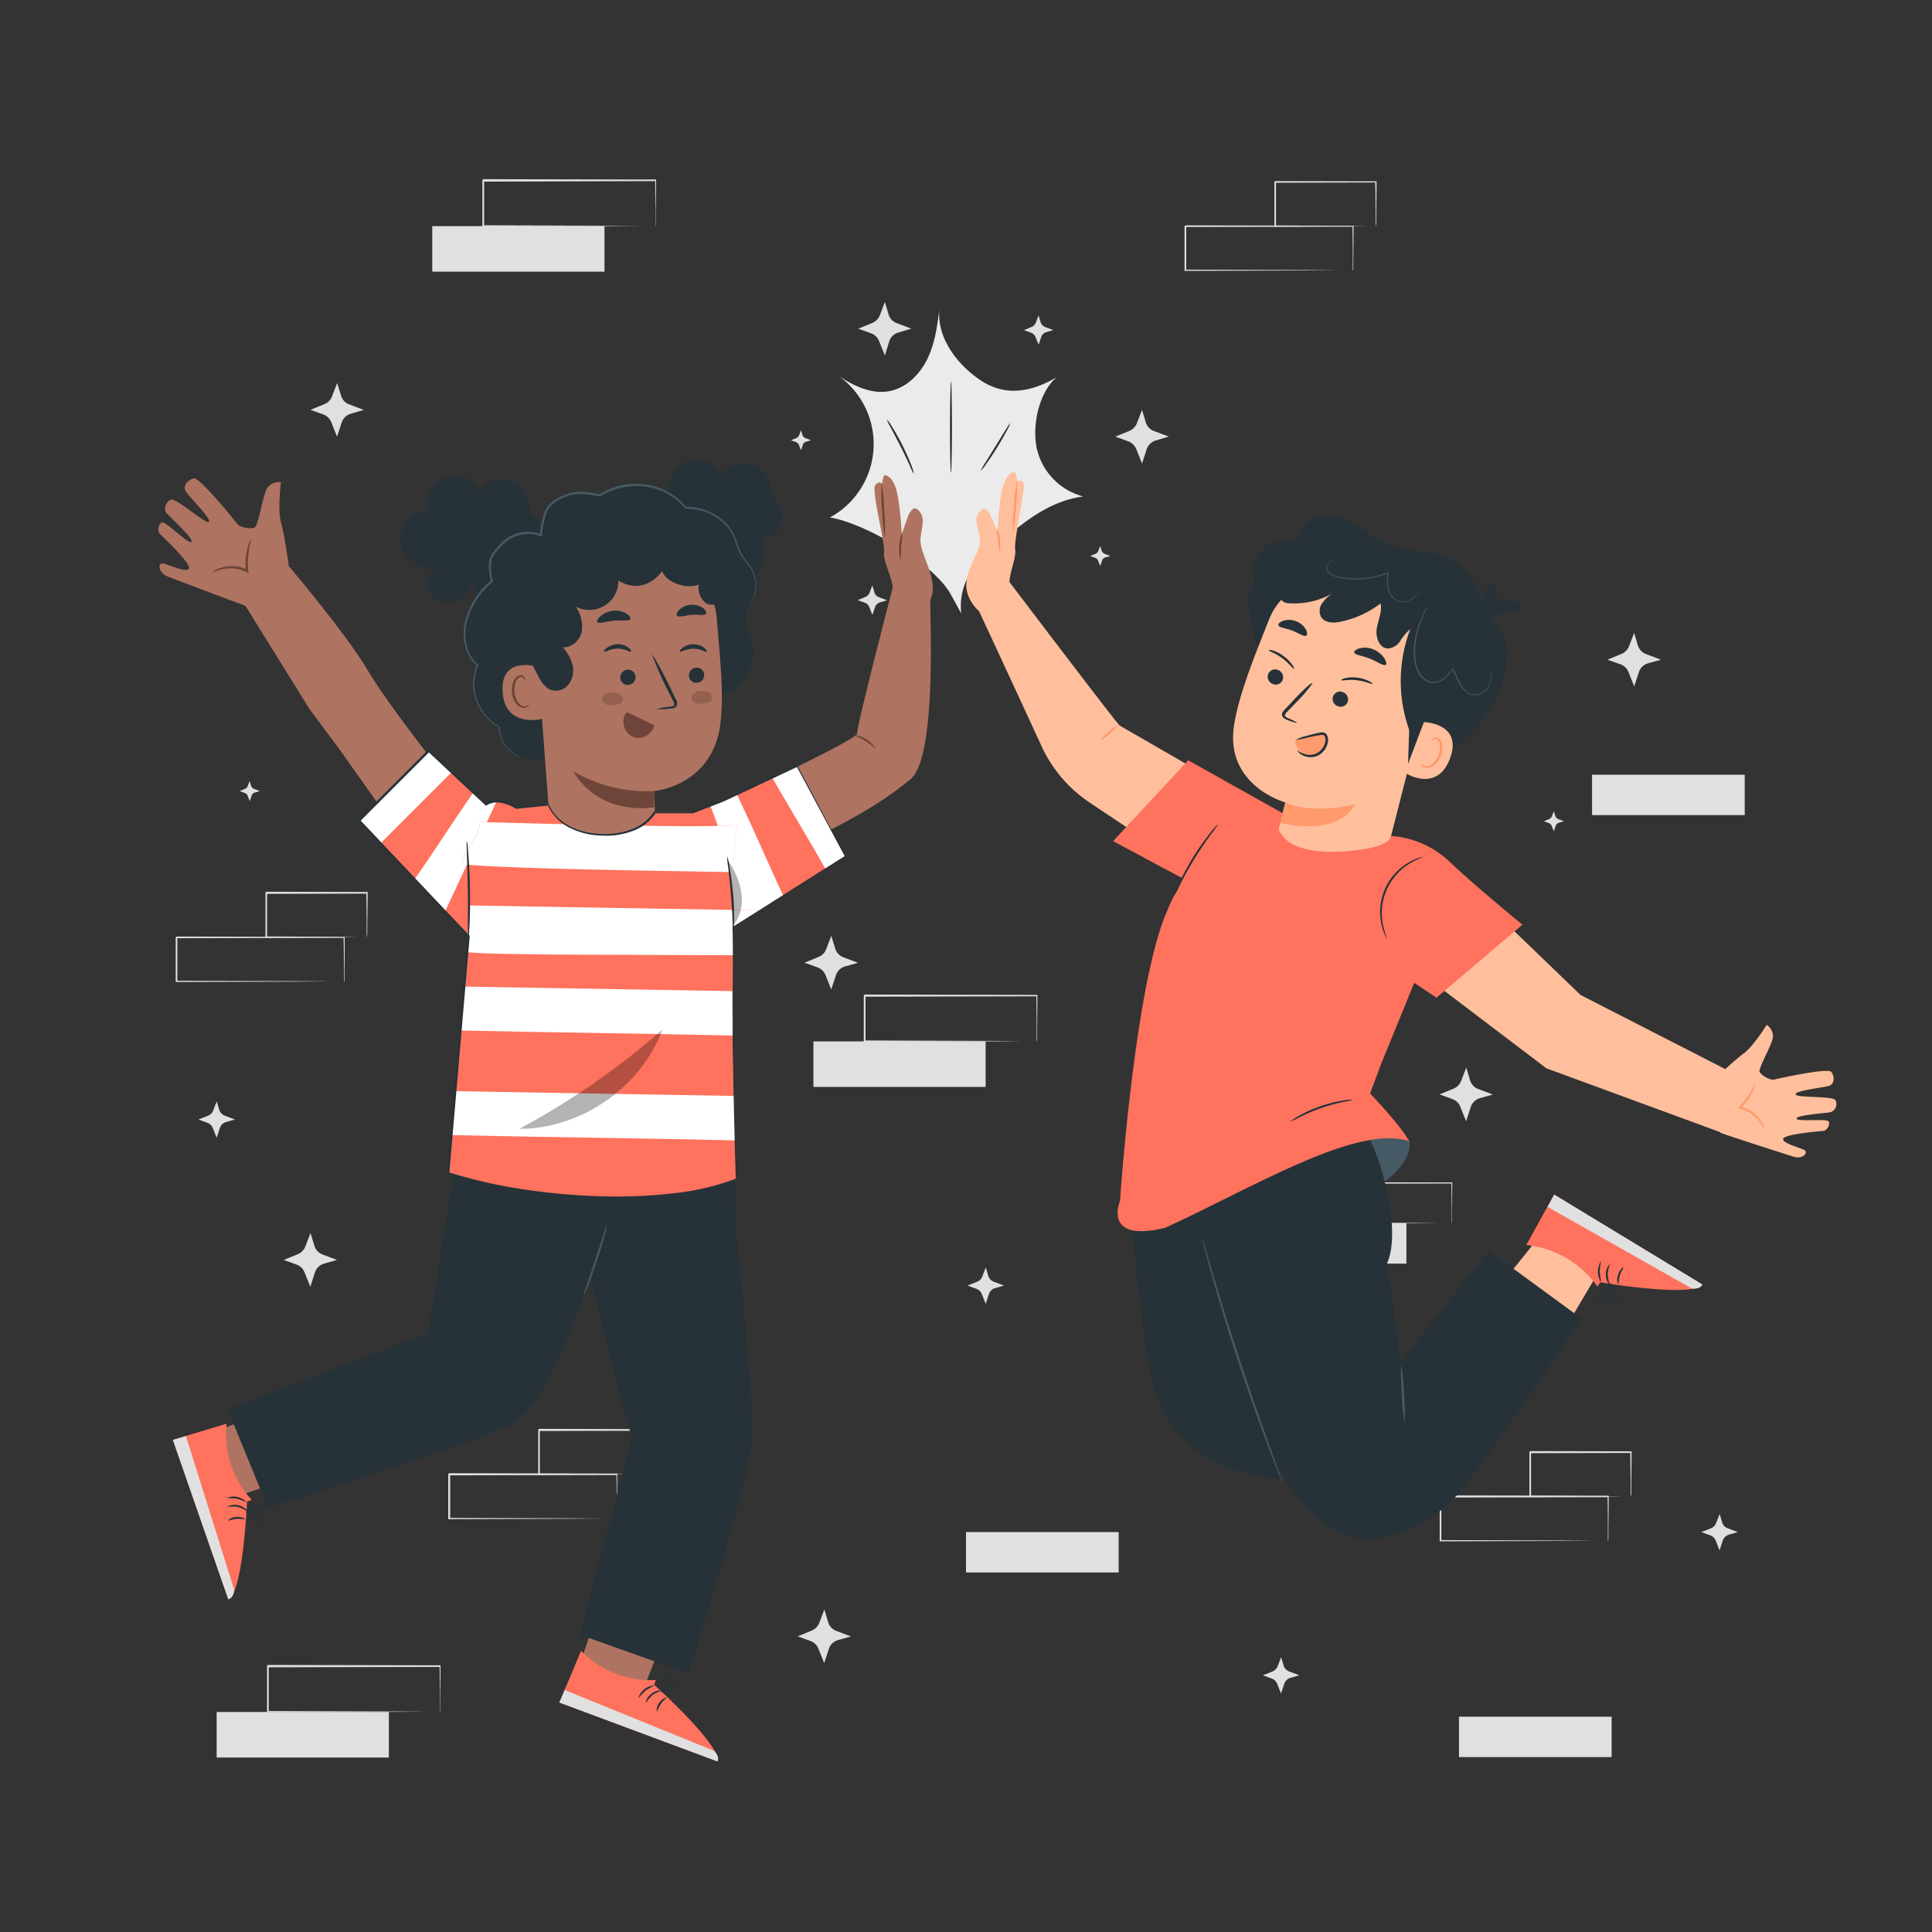<svg xmlns="http://www.w3.org/2000/svg" viewBox="0 0 500 500"><rect x="0" y="0" width="500" height="500" fill="#333333" stroke="none"/><g id="freepik--background-complete--inject-777"><path d="M159.6,393.07a1.66,1.66,0,0,1,0-.21c0-.15,0-.34,0-.58,0-.54,0-1.3,0-2.26,0-2,0-4.83-.07-8.42l.13.13-43.37.09c.09-.1-.23.22.21-.22h0v11.45l-.22-.21,30.92.09,9.12.07,2.47,0h.87s-.06,0-.2,0h-.62l-2.42,0-9.07.06-31.07.1H116v-.22c0-1.84,0-3.73,0-5.64v-5.81h0l.23-.22,43.37.08h.14v.14c0,3.62-.06,6.5-.08,8.5,0,.95,0,1.69,0,2.23,0,.23,0,.41,0,.56S159.61,393.08,159.6,393.07Z" style="fill:#e0e0e0"></path><path d="M165.48,381.6s0-.08,0-.22,0-.37,0-.61c0-.56,0-1.33,0-2.3,0-2,0-4.85-.09-8.35l.16.16-26.06.06.22-.22h0V376c0,1.92,0,3.78,0,5.57l-.21-.21,18.64.1,5.43.06,1.47,0,.52,0a3.81,3.81,0,0,1-.47,0l-1.42,0-5.38.06-18.79.1h-.21v-.21c0-1.79,0-3.65,0-5.57v-5.89h0l.22-.22,26.06.06h.16v.16c0,3.54-.06,6.41-.08,8.45,0,.95,0,1.71,0,2.26S165.49,381.61,165.48,381.6Z" style="fill:#e0e0e0"></path><path d="M350.09,70a1.66,1.66,0,0,1,0-.21c0-.15,0-.34,0-.59q0-.81,0-2.25c0-2,0-4.83-.07-8.42l.13.13-43.38.09.22-.22h0V70l-.22-.22,30.91.1,9.13.06,2.47,0,.64,0h.23s-.06,0-.2,0h-.62l-2.42,0-9.07.06-31.07.1h-.21V70c0-1.84,0-3.73,0-5.64V58.55h0c.44-.45.13-.13.22-.23l43.38.09h.14v.14c0,3.62-.05,6.5-.07,8.5,0,1,0,1.69,0,2.22,0,.24,0,.42,0,.57A1.07,1.07,0,0,1,350.09,70Z" style="fill:#e0e0e0"></path><path d="M356,58.55s0-.08,0-.22,0-.37,0-.61c0-.57,0-1.33,0-2.3,0-2,0-4.86-.09-8.35l.16.16-26.06.06.22-.22h0V53c0,1.92,0,3.78,0,5.57l-.21-.21,18.64.1,5.43.05,1.47,0,.52,0-.47,0-1.42,0-5.39.06-18.78.1h-.21v-.21c0-1.79,0-3.65,0-5.57V47.09h0l.22-.22,26.06.06h.16v.16c0,3.54-.07,6.41-.09,8.45,0,.95,0,1.7,0,2.26A7.28,7.28,0,0,1,356,58.55Z" style="fill:#e0e0e0"></path><path d="M416.11,398.81a1.66,1.66,0,0,1,0-.21c0-.15,0-.34,0-.58,0-.54,0-1.3,0-2.26,0-2,0-4.83-.07-8.42l.13.13-43.37.09.22-.22h0v5.81c0,1.91,0,3.8,0,5.64l-.21-.21,30.91.1,9.12.06,2.47,0h.87s-.06,0-.2,0h-.62l-2.42,0-9.07.06-31.06.1h-.22v-5.86c0-1,0-1.92,0-2.9v-2.91h0l.23-.22,43.37.08h.14v.14c0,3.62-.06,6.5-.08,8.5,0,1,0,1.69,0,2.23,0,.23,0,.41,0,.56S416.12,398.82,416.11,398.81Z" style="fill:#e0e0e0"></path><path d="M422,387.34s0-.08,0-.22,0-.36,0-.61c0-.56,0-1.33,0-2.3,0-2-.05-4.85-.08-8.35l.15.16-26.06.06.22-.22h0v5.89c0,1.92,0,3.78,0,5.57l-.21-.21,18.65.1,5.43.06,1.46,0,.52,0a2.23,2.23,0,0,1-.47,0l-1.42,0-5.38.06-18.79.1h-.21v-.21c0-1.79,0-3.65,0-5.57v-5.89h0l.22-.22,26.06.06h.16v.16c0,3.54-.06,6.41-.08,8.45,0,.95,0,1.71,0,2.26A3.9,3.9,0,0,1,422,387.34Z" style="fill:#e0e0e0"></path><path d="M89,254.06a.77.77,0,0,1,0-.21c0-.15,0-.35,0-.59,0-.54,0-1.29,0-2.26,0-2,0-4.83-.08-8.42l.14.14-43.38.08.22-.22h0v11.46l-.22-.22,30.91.1,9.13.06,2.47,0h.64l.23,0h-.2l-.62,0-2.42,0-9.08.07-31.06.09h-.21v-.22c0-1.85,0-3.73,0-5.65V242.6h0l.22-.22,43.38.09h.13v.13c0,3.63,0,6.5-.07,8.5,0,1,0,1.7,0,2.23,0,.23,0,.42,0,.57A1.23,1.23,0,0,1,89,254.06Z" style="fill:#e0e0e0"></path><path d="M94.89,242.58s0-.08,0-.22,0-.36,0-.6c0-.57,0-1.34,0-2.3,0-2,0-4.86-.09-8.35l.16.16-26.06.06.22-.22h0V237c0,1.92,0,3.78,0,5.56l-.21-.21,18.64.1,5.43.06,1.47,0,.52,0a2.56,2.56,0,0,1-.47,0l-1.42,0-5.39.05-18.78.1h-.21v-.21c0-1.78,0-3.64,0-5.56v-5.89h0l.22-.22,26.06.06h.16v.16c0,3.53-.07,6.41-.09,8.44,0,1,0,1.71,0,2.27A6.94,6.94,0,0,1,94.89,242.58Z" style="fill:#e0e0e0"></path><rect x="324.47" y="316.57" width="39.51" height="10.45" style="fill:#e0e0e0"></rect><path d="M375.68,316.57a1.49,1.49,0,0,1,0-.19c0-.14,0-.32,0-.54,0-.49,0-1.17,0-2,0-1.81,0-4.4-.07-7.67l.12.12-39.51.08.2-.2h0v10.43l-.2-.2,28.16.09,8.31.06,2.24,0h.62l-.57,0-2.2,0-8.27.06-28.29.09H336V306.14h0l.2-.2,39.51.08h.12v.12c0,3.3-.05,5.92-.07,7.74,0,.87,0,1.54,0,2,0,.21,0,.38,0,.51A1,1,0,0,1,375.68,316.57Z" style="fill:#e0e0e0"></path><rect x="210.51" y="269.51" width="44.57" height="11.79" style="fill:#e0e0e0"></rect><path d="M268.28,269.51s0-.08,0-.22,0-.36,0-.6c0-.56,0-1.33,0-2.32,0-2,0-5-.07-8.66l.13.14-44.56.09c.1-.1-.23.23.22-.23h0v11.79l-.23-.23,31.77.1,9.37.07,2.54,0h.66l.23,0h-.84l-2.49,0-9.32.07-31.92.1h-.22v-12h0c.45-.45.12-.12.23-.22l44.56.09h.14v.13c0,3.73-.06,6.68-.07,8.74,0,1,0,1.74,0,2.29,0,.24,0,.43,0,.58S268.29,269.51,268.28,269.51Z" style="fill:#e0e0e0"></path><rect x="56.07" y="443.06" width="44.57" height="11.79" style="fill:#e0e0e0"></rect><path d="M113.84,443.06a1.12,1.12,0,0,1,0-.22c0-.15,0-.35,0-.6,0-.56,0-1.33,0-2.32,0-2,0-5-.08-8.65l.14.13-44.57.09.22-.22h0v11.77l-.22-.22,31.76.1,9.37.06,2.54,0h.66l.24,0h-.21l-.63,0-2.49,0-9.33.06-31.91.1h-.22v-.22c0-1.9,0-3.83,0-5.8v-6h0c.45-.46.13-.13.23-.23l44.57.09H114v.14c0,3.72-.06,6.68-.08,8.73,0,1,0,1.74,0,2.29,0,.24,0,.43,0,.58A1.31,1.31,0,0,1,113.84,443.06Z" style="fill:#e0e0e0"></path><rect x="111.87" y="58.52" width="44.57" height="11.79" style="fill:#e0e0e0"></rect><path d="M169.64,58.52a1.12,1.12,0,0,1,0-.22c0-.15,0-.35,0-.6,0-.55,0-1.33,0-2.32,0-2-.05-5-.08-8.65l.14.14L125.07,47c.1-.11-.23.22.22-.23h0V58.52l-.22-.22,31.76.1,9.38.06,2.53,0h.66l.24,0h-.21l-.63,0-2.49,0-9.33.06-31.91.1h-.22v-.22c0-1.9,0-3.83,0-5.8v-6h0l.23-.23,44.57.09h.14v.14c0,3.72-.06,6.68-.08,8.73,0,1,0,1.74,0,2.29,0,.24,0,.43,0,.58A1.31,1.31,0,0,1,169.64,58.52Z" style="fill:#e0e0e0"></path><rect x="412.02" y="200.5" width="39.51" height="10.45" style="fill:#e0e0e0"></rect><rect x="250" y="396.5" width="39.51" height="10.45" style="fill:#e0e0e0"></rect><rect x="377.58" y="444.28" width="39.51" height="10.45" style="fill:#e0e0e0"></rect><path d="M246,124.61c-.15,0-.33-7-.42-15.74s0-15.75.1-15.75.33,7,.42,15.74S246.11,124.6,246,124.61Z" style="fill:#263238"></path><path d="M261.5,104.28a84.93,84.93,0,0,1-3,8.86,85.17,85.17,0,0,1-3.45,8.69,82.17,82.17,0,0,1,3-8.86A82.5,82.5,0,0,1,261.5,104.28Z" style="fill:#263238"></path><path d="M268.34,116.15c-1.31-5.89.51-14.78,5.21-18.57-6.63,3.9-13.34,5.13-19.74.86s-11.69-11.5-10.63-19.11c-.54,4.53-1.11,9.15-3.05,13.29s-5.49,7.78-10,8.61c-4.81.89-9.6-1.55-13.64-4.31a21.63,21.63,0,0,1-1.71,37c9.16,1.47,27.08,11.93,31.41,20.14l2.58,4.7a16.35,16.35,0,0,1,1.66-9.29,24.1,24.1,0,0,1,5.37-6.26c7.13-6.6,14.92-13.51,24.56-14.72A16.65,16.65,0,0,1,268.34,116.15Z" style="fill:#ebebeb"></path><path d="M232,83.6l3.85,1.45-3.34,1a3.45,3.45,0,0,0-2.36,2.27L229,92l-1.49-3.71a3.48,3.48,0,0,0-2-2l-3.38-1.23,3.66-1.5a3.54,3.54,0,0,0,1.93-2L229,78.14l.95,3.19A3.46,3.46,0,0,0,232,83.6Z" style="fill:#e0e0e0"></path><path d="M382.49,281.81l3.85,1.45-3.34.95a3.45,3.45,0,0,0-2.36,2.26l-1.21,3.7-1.49-3.71a3.45,3.45,0,0,0-2-2l-3.38-1.23,3.66-1.51a3.46,3.46,0,0,0,1.93-2l1.32-3.43.95,3.19A3.46,3.46,0,0,0,382.49,281.81Z" style="fill:#e0e0e0"></path><path d="M298.62,111.54l3.85,1.45-3.34,1a3.49,3.49,0,0,0-2.36,2.27l-1.21,3.69-1.49-3.7a3.49,3.49,0,0,0-2-2L288.65,113l3.66-1.5a3.55,3.55,0,0,0,1.93-2l1.32-3.44.95,3.19A3.46,3.46,0,0,0,298.62,111.54Z" style="fill:#e0e0e0"></path><path d="M426,169.28l3.85,1.45-3.35.94a3.51,3.51,0,0,0-2.36,2.27l-1.21,3.7-1.48-3.71a3.51,3.51,0,0,0-2.05-2L416,170.73l3.66-1.51a3.46,3.46,0,0,0,1.93-2l1.32-3.44.95,3.2A3.5,3.5,0,0,0,426,169.28Z" style="fill:#e0e0e0"></path><path d="M257.19,331.71l2.64,1-2.29.65a2.38,2.38,0,0,0-1.61,1.55l-.83,2.53-1-2.53a2.38,2.38,0,0,0-1.4-1.36l-2.31-.84,2.5-1a2.32,2.32,0,0,0,1.32-1.34l.91-2.35.65,2.18A2.35,2.35,0,0,0,257.19,331.71Z" style="fill:#e0e0e0"></path><path d="M333.63,432.57l2.63,1-2.29.65a2.4,2.4,0,0,0-1.61,1.55l-.83,2.53-1-2.54a2.37,2.37,0,0,0-1.39-1.35l-2.32-.84,2.51-1a2.4,2.4,0,0,0,1.32-1.35l.9-2.35.65,2.19A2.38,2.38,0,0,0,333.63,432.57Z" style="fill:#e0e0e0"></path><path d="M58.16,288.73l2.64,1-2.29.65a2.34,2.34,0,0,0-1.61,1.55l-.83,2.53-1-2.54a2.36,2.36,0,0,0-1.4-1.35l-2.31-.84,2.5-1a2.37,2.37,0,0,0,1.32-1.35l.91-2.35.65,2.18A2.38,2.38,0,0,0,58.16,288.73Z" style="fill:#e0e0e0"></path><path d="M447.11,395.51l2.64,1-2.29.65a2.42,2.42,0,0,0-1.62,1.55l-.82,2.53-1-2.53a2.38,2.38,0,0,0-1.4-1.36l-2.31-.84,2.5-1a2.34,2.34,0,0,0,1.32-1.35l.91-2.35.65,2.19A2.35,2.35,0,0,0,447.11,395.51Z" style="fill:#e0e0e0"></path><path d="M90.29,104.63l3.85,1.45-3.35,1a3.47,3.47,0,0,0-2.36,2.27L87.22,113l-1.48-3.71a3.46,3.46,0,0,0-2-2l-3.38-1.23L84,104.57a3.43,3.43,0,0,0,1.93-2l1.32-3.43,1,3.19A3.45,3.45,0,0,0,90.29,104.63Z" style="fill:#e0e0e0"></path><path d="M218.2,247.72l3.85,1.45-3.35.94a3.51,3.51,0,0,0-2.36,2.27l-1.21,3.7-1.48-3.71a3.51,3.51,0,0,0-2.05-2l-3.38-1.22,3.66-1.51a3.43,3.43,0,0,0,1.93-2l1.32-3.44,1,3.2A3.48,3.48,0,0,0,218.2,247.72Z" style="fill:#e0e0e0"></path><path d="M83.37,324.62l3.85,1.45-3.34.95a3.51,3.51,0,0,0-2.36,2.27L80.31,333l-1.49-3.7a3.49,3.49,0,0,0-2-2l-3.38-1.23,3.66-1.5a3.52,3.52,0,0,0,1.93-2l1.32-3.44,1,3.19A3.46,3.46,0,0,0,83.37,324.62Z" style="fill:#e0e0e0"></path><path d="M216.37,422.05l3.85,1.45-3.34.95a3.5,3.5,0,0,0-2.37,2.27l-1.21,3.69-1.48-3.7a3.48,3.48,0,0,0-2-2l-3.38-1.23,3.66-1.5a3.49,3.49,0,0,0,1.93-2l1.32-3.44.95,3.19A3.48,3.48,0,0,0,216.37,422.05Z" style="fill:#e0e0e0"></path><path d="M208.46,113.39l1.45.55-1.26.36a1.31,1.31,0,0,0-.89.85l-.45,1.39-.56-1.39a1.32,1.32,0,0,0-.77-.75l-1.28-.46,1.38-.57a1.3,1.3,0,0,0,.73-.74l.5-1.29.35,1.2A1.3,1.3,0,0,0,208.46,113.39Z" style="fill:#e0e0e0"></path><path d="M285.9,143.34l1.45.55-1.26.35a1.3,1.3,0,0,0-.89.86l-.46,1.39-.56-1.4a1.34,1.34,0,0,0-.77-.74l-1.27-.46,1.38-.57a1.34,1.34,0,0,0,.72-.74l.5-1.3.36,1.21A1.3,1.3,0,0,0,285.9,143.34Z" style="fill:#e0e0e0"></path><path d="M403.29,212l1.45.54-1.26.36a1.33,1.33,0,0,0-.89.85l-.45,1.39-.56-1.39a1.32,1.32,0,0,0-.77-.75l-1.27-.46,1.37-.57a1.27,1.27,0,0,0,.73-.74l.5-1.29.36,1.2A1.33,1.33,0,0,0,403.29,212Z" style="fill:#e0e0e0"></path><path d="M65.8,204.19l1.45.55-1.26.35a1.32,1.32,0,0,0-.89.86l-.45,1.39-.56-1.4a1.34,1.34,0,0,0-.77-.74L62,204.74l1.38-.57a1.33,1.33,0,0,0,.73-.74l.5-1.3.35,1.21A1.33,1.33,0,0,0,65.8,204.19Z" style="fill:#e0e0e0"></path><path d="M270.49,84.64l2.12.79-1.84.53a1.9,1.9,0,0,0-1.3,1.25l-.67,2-.82-2a2,2,0,0,0-1.13-1.09L265,85.43l2-.83a1.94,1.94,0,0,0,1.06-1.08l.73-1.9.52,1.76A2,2,0,0,0,270.49,84.64Z" style="fill:#e0e0e0"></path><path d="M227.47,154.56l2.12.8-1.84.52a1.93,1.93,0,0,0-1.3,1.26l-.67,2-.82-2.05a1.9,1.9,0,0,0-1.13-1.09l-1.86-.68,2-.83a1.9,1.9,0,0,0,1.06-1.09l.73-1.89.52,1.76A1.94,1.94,0,0,0,227.47,154.56Z" style="fill:#e0e0e0"></path></g><g id="freepik--Lines--inject-777"><path d="M236.5,122.69a12.3,12.3,0,0,1-1-2.08c-.6-1.31-1.43-3.1-2.4-5s-1.92-3.7-2.6-5a10.86,10.86,0,0,1-1-2.08,10,10,0,0,1,1.35,1.9c.77,1.21,1.76,2.94,2.74,4.9s1.77,3.8,2.28,5.14A9.13,9.13,0,0,1,236.5,122.69Z" style="fill:#263238"></path><path d="M246.11,98.66c.14,0,.26,5.31.26,11.85s-.12,11.85-.26,11.85-.26-5.3-.26-11.85S246,98.66,246.11,98.66Z" style="fill:#263238"></path><path d="M261.44,109.52a8.42,8.42,0,0,1-.88,1.93c-.61,1.16-1.5,2.73-2.55,4.43s-2.06,3.2-2.83,4.26a8.39,8.39,0,0,1-1.34,1.65c-.12-.08,1.63-2.79,3.73-6.18S261.31,109.45,261.44,109.52Z" style="fill:#263238"></path></g><g id="freepik--character-2--inject-777"><path d="M261.23,150.61s27.72,36.54,28.48,37.1,35.52,20.27,34.72,20.56-8.53,22.08-8.53,22.08L282,207.7a35.07,35.07,0,0,1-12.4-14.5c-6.08-13.17-16.69-36.13-16.65-35.89S261.23,150.61,261.23,150.61Z" style="fill:#ffbf9d"></path><path d="M253.27,158.07s-3.57-3-3.17-7.37,3.53-7.84,3.5-10.74-1.83-5.1-.25-7.24,2.33-.28,2.56-.11,2.23,4.85,2.23,4.85.42-8.77,1.59-12.06,2.77-3.3,3-3.13a9.8,9.8,0,0,1,.54,2.21,1.13,1.13,0,0,1,1.68,1c.23,1.84-2.6,14.64-2.23,16.62s-1.42,6.11-1.48,8.51,2.94,6,2.94,6Z" style="fill:#ffbf9d"></path><path d="M258.68,142.8a13.56,13.56,0,0,1-.41-3,14.13,14.13,0,0,1-.25-3.05,6.73,6.73,0,0,1,.77,3A7,7,0,0,1,258.68,142.8Z" style="fill:#ff9a6c"></path><path d="M262.14,138a46.9,46.9,0,0,1,.27-6.9,47.67,47.67,0,0,1,.79-6.86,43.8,43.8,0,0,1-.27,6.9A46,46,0,0,1,262.14,138Z" style="fill:#ff9a6c"></path><path d="M284.71,191.64a8.48,8.48,0,0,1,2.06-2.08,8.2,8.2,0,0,1,2.4-1.68,8.48,8.48,0,0,1-2.06,2.08A8.35,8.35,0,0,1,284.71,191.64Z" style="fill:#ff9a6c"></path><path d="M354.68,292.37l-53.3,23.56,47.4-2.93s5-4,8.75-6.6c8.51-5.95,7.24-11,7.24-11Z" style="fill:#455a64"></path><path d="M341.48,133.44c-3.39.72-5.92,4.29-6.17,7.46,0,0,.28-.53-2.1-.79a7.41,7.41,0,0,0-5.78,1.51c-1.44,1.3-4.51,5.38-2.59,9-3.64,2.14-.55,13.36.46,16.13,1.44,4,2.2,3.73,6,5.62,6.09,3,7.56-.64,14.08-2.53,12.07-3.51,24.74-4.29,37.28-5,3.15-6.61-.18-16.27-6.6-19.77-6.26-3.42-12.79-1.46-20.78-6.22C355.26,138.8,347.55,132.17,341.48,133.44Z" style="fill:#263238"></path><path d="M319.39,187.55c1.26-7.86,5.23-17.68,9.14-27.48,3.52-8.83,16.17-14.65,24.83-10.76l23.24,13.48-.58,4.68-11.91,32.78-6,23.51L329,221.45l3.65-13.77S316.86,203.34,319.39,187.55Z" style="fill:#ffbf9d"></path><path d="M328.19,174.47a2,2,0,0,0,1.22,2.55,1.93,1.93,0,0,0,2.55-1.08,2,2,0,0,0-1.22-2.55A1.93,1.93,0,0,0,328.19,174.47Z" style="fill:#263238"></path><path d="M328.37,168.33c.13.26,1.68.68,3.44,2s2.75,2.69,3,2.72.05-.34-.37-1a9.9,9.9,0,0,0-2.33-2.31,9,9,0,0,0-2.82-1.43C328.62,168.13,328.3,168.2,328.37,168.33Z" style="fill:#263238"></path><path d="M345,180.21a2,2,0,0,0,1.22,2.55,1.94,1.94,0,0,0,2.55-1.09,2,2,0,0,0-1.22-2.55A1.94,1.94,0,0,0,345,180.21Z" style="fill:#263238"></path><path d="M347.12,176.05c.24.17,1.8-.26,4,0s3.71,1,4,.93-.11-.34-.79-.7a9.37,9.37,0,0,0-3.16-.91,8.28,8.28,0,0,0-3.16.17C347.25,175.74,347,176,347.12,176.05Z" style="fill:#263238"></path><path d="M335.61,187.06c0-.09-.07-.22-2.08-1.13-.52-.22-1-.47-1-.78s.33-.71.73-1.1l2.54-2.62a35.12,35.12,0,0,0,3.9-4.63c-.21-.15-1.09.37-4.66,4.11-.86.93-1.69,1.81-2.48,2.65-.35.4-.86.82-.78,1.53a1.39,1.39,0,0,0,.68.9,5.31,5.31,0,0,0,.86.4C335.4,187.18,335.61,187.06,335.61,187.06Z" style="fill:#263238"></path><path d="M332.69,207.68s6.05,3.23,18,.49c0,0-3.24,8.29-19.44,4.83Z" style="fill:#ff9a6c"></path><path d="M350.48,168.8c0,.71,2,.82,4.08,1.68s3.7,2.05,4.13,1.52c.2-.27,0-1-.53-1.79a6.34,6.34,0,0,0-2.82-2.19,5.66,5.66,0,0,0-3.44-.25C351,168,350.47,168.46,350.48,168.8Z" style="fill:#263238"></path><path d="M330.83,161.78c.15.69,1.84.73,3.6,1.42s3.09,1.7,3.67,1.27c.26-.21.25-.85-.19-1.63a4.86,4.86,0,0,0-2.55-2.09,5,5,0,0,0-3.31-.08C331.2,161,330.77,161.44,330.83,161.78Z" style="fill:#263238"></path><path d="M382.49,158.43s9.3,2.95,7.28,14.13-9.7,19.19-15.85,22.31-9.52,2.81-9.52,2.81l.67-19.92Z" style="fill:#263238"></path><path d="M332.61,152c4.39-4.25,10.72-6.15,16.82-5.91a38,38,0,0,1,17.29,5.49,114.59,114.59,0,0,1,14.78,10.8c1.14.94,2.37,2,2.58,3.48a6,6,0,0,1-.58,2.92l-9,23.75-3.76,4.26c-2.62-.81-4.22-3.42-5.29-5.95a37.75,37.75,0,0,1-.48-28,12.53,12.53,0,0,0-2.56,3,4.16,4.16,0,0,1-3.26,2c-2.22-.1-3.2-3-2.85-5.15s1.43-4.36,1-6.54a25.31,25.31,0,0,1-10.34,4.75c-1.76.37-3.95.38-5-1.12a3.42,3.42,0,0,1,.17-3.61,10,10,0,0,1,2.75-2.63,20,20,0,0,1-11.08,2.59,2.76,2.76,0,0,1-2.26-.93C330.88,154.17,331.73,152.83,332.61,152Z" style="fill:#263238"></path><path d="M368.51,186.88c.26,0,10.11.36,6.75,9.41s-11.75,3.82-11.67,3.55S368.51,186.88,368.51,186.88Z" style="fill:#ffbf9d"></path><path d="M372,196a4.9,4.9,0,0,0,.24-.52,5.54,5.54,0,0,0,.39-2.42,1.92,1.92,0,0,0-.73-1.65.84.84,0,0,0-1.09.09c-.22.2-.23.41-.28.4s-.14-.22.07-.57a1.09,1.09,0,0,1,.57-.43,1.26,1.26,0,0,1,1,.09,2.37,2.37,0,0,1,1.12,2,5.74,5.74,0,0,1-.39,2.72c-.73,1.8-2.3,3.16-3.75,3.06a1.8,1.8,0,0,1-1.35-.78c-.2-.33-.17-.55-.13-.55s.11.17.33.39a1.74,1.74,0,0,0,1.17.46c1,0,2.16-1,2.87-2.31" style="fill:#ff9a6c"></path><path d="M335.19,191.36l7.26-1.45a.73.73,0,0,1,.6.06.63.63,0,0,1,.19.37,4.51,4.51,0,0,1-1.43,4.41,4,4,0,0,1-4.28.54,4.41,4.41,0,0,1-2.34-3.93Z" style="fill:#ff9a6c"></path><path d="M369.33,157.05a.51.51,0,0,0-.07.1c-.05.08-.1.18-.17.31s-.38.68-.65,1.21a27.32,27.32,0,0,0-1.8,4.69,18.53,18.53,0,0,0-.61,7.41,8.47,8.47,0,0,0,1.51,4.15,4.89,4.89,0,0,0,1.84,1.49,3.78,3.78,0,0,0,2.42.27,5.49,5.49,0,0,0,2.45-1.43,14.66,14.66,0,0,0,1.75-2.07h-.22c.67,1.08,1.1,2.26,1.65,3.33a7.23,7.23,0,0,0,2.15,2.7,3.52,3.52,0,0,0,3,.62,4.28,4.28,0,0,0,2.23-1.42,4.91,4.91,0,0,0,1-1.94,6.4,6.4,0,0,0,.22-1.6,6.62,6.62,0,0,0-.05-1c0-.22-.06-.34-.06-.34a2.31,2.31,0,0,0,0,.35c0,.23,0,.56,0,1a6.46,6.46,0,0,1-.26,1.57,5,5,0,0,1-1,1.86,4.15,4.15,0,0,1-2.15,1.33,3.34,3.34,0,0,1-2.8-.61,6.94,6.94,0,0,1-2-2.62c-.54-1.06-1-2.24-1.66-3.36a.13.13,0,0,0-.18,0l0,0a14.73,14.73,0,0,1-1.72,2,5.2,5.2,0,0,1-2.32,1.36,3.48,3.48,0,0,1-2.25-.25,4.68,4.68,0,0,1-1.74-1.4,8.31,8.31,0,0,1-1.47-4,18.63,18.63,0,0,1,.55-7.33,29.14,29.14,0,0,1,1.71-4.7c.26-.53.45-1,.59-1.23a3.16,3.16,0,0,0,.16-.32C369.32,157.09,369.34,157.05,369.33,157.05Z" style="fill:#455a64"></path><path d="M346.17,143.16s0,.14-.05.38a1.86,1.86,0,0,1-.62.87c-.36.31-.87.6-1.41,1.05a2.43,2.43,0,0,0-.68.9,1.63,1.63,0,0,0,0,1.26,2.35,2.35,0,0,0,.9,1.06,4.86,4.86,0,0,0,1.38.58,22.83,22.83,0,0,0,3.2.57,21.67,21.67,0,0,0,10.37-1.5l-.19-.14a16.62,16.62,0,0,0-.05,3.3,5.65,5.65,0,0,0,1.07,2.86,3.65,3.65,0,0,0,2.3,1.46,4.17,4.17,0,0,0,2.34-.35,6.33,6.33,0,0,0,1.62-1.07,10.57,10.57,0,0,0,1-1c.26-.29.45-.53.58-.69s.19-.25.18-.26l-.22.23-.61.66a8.2,8.2,0,0,1-2.63,2,4,4,0,0,1-2.23.31,3.42,3.42,0,0,1-2.15-1.39,5.57,5.57,0,0,1-1-2.74,17,17,0,0,1,.07-3.25.14.14,0,0,0-.12-.15h-.07a21.38,21.38,0,0,1-2.93.95,21.8,21.8,0,0,1-7.31.54,21,21,0,0,1-3.16-.53,4.46,4.46,0,0,1-1.32-.54,2.09,2.09,0,0,1-.84-1,1.42,1.42,0,0,1-.06-1.12,2,2,0,0,1,.62-.84c.5-.45,1-.76,1.37-1.09a1.73,1.73,0,0,0,.6-.94.73.73,0,0,0,0-.29A.36.36,0,0,0,346.17,143.16Z" style="fill:#455a64"></path><path d="M393.47,157c.1-.48-.41-1.06-1.42-1.44a7.56,7.56,0,0,0-7.65,1.87c-.72.81-.9,1.56-.6,1.94.67.77,2.7.11,5-.43S393.24,158,393.47,157Z" style="fill:#263238"></path><path d="M383.23,160.22c.83.53,2.81-1.1,3.77-3.93s.38-5.32-.61-5.4-2,1.87-2.83,4.24S382.37,159.68,383.23,160.22Z" style="fill:#263238"></path><path d="M335.74,194.2c-.08,0,.54,1.17,2.41,1.65a4.46,4.46,0,0,0,3.23-.47,4.77,4.77,0,0,0,2.26-3.3,2.45,2.45,0,0,0-.47-2.19,1.53,1.53,0,0,0-1.13-.36c-.36,0-.65.11-.94.16-1.16.25-2.19.52-3,.77a9.32,9.32,0,0,0-2.7,1,14.33,14.33,0,0,0,2.82-.54c.87-.19,1.9-.41,3.05-.61.57-.11,1.18-.23,1.46.06a1.94,1.94,0,0,1,.24,1.55,4.22,4.22,0,0,1-1.9,2.84,4,4,0,0,1-2.78.54A6.54,6.54,0,0,1,335.74,194.2Z" style="fill:#263238"></path><path d="M362,247.48l38.21,29,46.27,17,4.88-14.31L409.05,257.5l-29.34-28.26Z" style="fill:#ffbf9d"></path><path d="M445.4,293.21c1.84.73,18,5.9,18.74,6.13,2.32.73,3.76-.89,3-1.58-.53-.56-5.81-1.76-5.68-3s9.56-2,10.45-2.08,1.82-1.69,1.33-2.46-8.24.15-8.31-.73,7.17-1.39,8.62-1.61a1.7,1.7,0,0,0,.45-.15,2.21,2.21,0,0,0,1.05-2.94c-.47-1.25-10.1-.58-10.35-1.57s7.44-1.75,8.77-2.25,1.36-2.46.44-3.58-14.48,1.9-15,2.06a5.36,5.36,0,0,1-3.52-2c-.4-.95,3.06-6.81,3.43-8.87a3.58,3.58,0,0,0-1.61-3.35s-3.4,5.54-5.94,7.4-7.74,6.81-7.74,6.81S443.55,292.47,445.4,293.21Z" style="fill:#ffbf9d"></path><path d="M455.27,290.13a8.79,8.79,0,0,0-4.57-3.06l-.42-.09-.53-.14.38-.37a24,24,0,0,0,4.17-6.32,5.93,5.93,0,0,1-.65,2.17,15.6,15.6,0,0,1-3.13,4.58l-.15-.5.45.09a8.41,8.41,0,0,1,4.77,3.42,4.39,4.39,0,0,1,.94,2.23C456.43,292.18,456.14,291.31,455.27,290.13Z" style="fill:#ff9a6c"></path><polygon points="399.25 318.99 384.15 337.72 402.34 348.36 414.01 328.67 399.25 318.99" style="fill:#ffbf9d"></polygon><path d="M395,322.21l7.21-13.06,38.33,23.26c-2.44,3.52-26.43-.55-26.43-.55l-.7,1.13A25.64,25.64,0,0,0,395,322.21Z" style="fill:#FF725E"></path><path d="M440.57,332.43c-.58,1.35-2.7,1.05-2.7,1.05l-37.36-21.14,1.73-3.17Z" style="fill:#e0e0e0"></path><path d="M416.06,329.81a10.86,10.86,0,0,0,.59,2.7s-.3-.19-.56-.66a4.28,4.28,0,0,1-.5-2,4.38,4.38,0,0,1,.48-2,2,2,0,0,1,.56-.68A11.45,11.45,0,0,0,416.06,329.81Z" style="fill:#263238"></path><path d="M414,329.08a26,26,0,0,0,.4,2.77,4.84,4.84,0,0,1,0-5.54C414.18,327.22,414.05,328.15,414,329.08Z" style="fill:#263238"></path><path d="M419.22,330.1c-.38,1.24-.24,2.3-.38,2.3a3,3,0,0,1-.08-2.44c.34-1.34,1.32-2.09,1.39-2S419.6,328.86,419.22,330.1Z" style="fill:#263238"></path><path d="M415.8,333.33a11.82,11.82,0,0,0-1,1.43l-.51.9a1,1,0,0,0-.2.8c.06.14.38,0,.61-.19a4.4,4.4,0,0,0,.67-.76,5.34,5.34,0,0,0,.82-1.5c.33-.93.34-1.56.42-1.56a2.89,2.89,0,0,1-.09,1.67,5.51,5.51,0,0,1-.79,1.66,4.6,4.6,0,0,1-.7.82,1.5,1.5,0,0,1-.55.36.67.67,0,0,1-.79-.23.89.89,0,0,1-.08-.76,3.36,3.36,0,0,1,.26-.54l.55-.9a9,9,0,0,1,1.12-1.43,2.88,2.88,0,0,1,1.41-.91C417,332.27,416.47,332.58,415.8,333.33Z" style="fill:#263238"></path><path d="M416.94,332.28h.13a11,11,0,0,0,.05,1.81,8.12,8.12,0,0,0,.28,1.37c.15.44.36,1.12.64,1.12.13,0,.13-.28.13-.62A7.33,7.33,0,0,0,418,335a6.6,6.6,0,0,0-.53-1.51c-.41-.83-.76-1.29-.76-1.33a3.32,3.32,0,0,1,1.06,1.16,5.63,5.63,0,0,1,.66,1.58,6.87,6.87,0,0,1,.17,1,1.88,1.88,0,0,1,0,.58.63.63,0,0,1-.56.55.71.71,0,0,1-.57-.24,1.5,1.5,0,0,1-.26-.44,7.35,7.35,0,0,1-.27-.79,6.64,6.64,0,0,1-.24-1.46,5.44,5.44,0,0,1,.2-1.88v-.16l.08.13a.45.45,0,0,1,.12.25S417.05,332.44,416.94,332.28Z" style="fill:#263238"></path><path d="M291.81,304.08s3.42,46.34,7.7,57.51c8.21,21.33,32.31,21.14,32.31,21.14l-19-87.8Z" style="fill:#263238"></path><path d="M358.9,397.75a36,36,0,0,0,19.88-12.81c11.47-15.15,30.51-43.7,30.51-43.7l-24-17.57-22.76,28.87L359,326.9c4.06-9.32-2.53-30.52-6.05-34.53l-50.81,5.42L311,319.58l17.48,52.86c1.14,3.44,4.85,12.41,7.23,15.13C344.69,398,351.5,399.34,358.9,397.75Z" style="fill:#263238"></path><path d="M311.41,321.2l.57,1.87,2,6.87c1.73,5.82,4.18,13.81,7.09,22.6s5.7,16.67,7.76,22.37c1,2.8,1.85,5.08,2.46,6.74l.65,1.84a2.5,2.5,0,0,1,.19.66,3.23,3.23,0,0,1-.3-.62l-.75-1.79c-.63-1.58-1.55-3.86-2.61-6.7-2.15-5.66-5-13.55-7.92-22.33s-5.3-16.81-6.94-22.65c-.83-2.93-1.47-5.3-1.88-6.94q-.3-1.15-.48-1.89a3.14,3.14,0,0,1-.13-.68A5.07,5.07,0,0,1,311.41,321.2Z" style="fill:#455a64"></path><path d="M362.79,360.75a55.83,55.83,0,0,1-.17-7.76,55.68,55.68,0,0,1,.72,7.73,54.33,54.33,0,0,1,.17,7.76A55.68,55.68,0,0,1,362.79,360.75Z" style="fill:#455a64"></path><path d="M366,254.36l5.76,3.85L394,239.31s-12.44-10.19-18.81-16.25A24.31,24.31,0,0,0,360,216.35s.2,2.62-8.93,3.69-13.19-.2-15.33-1c-5.59-2.06-5.86-7.94-5.86-7.94L320,212s-10.42,5-18.47,25-11.67,73.78-11.67,73.78-4.66,11,11.74,6.95c23-10.55,49.88-27,63.14-22.33C362,290.61,354.57,283,354.57,283l3-8Z" style="fill:#FF725E"></path><polygon points="288.06 217.69 305.5 227.01 310.98 228.76 330.67 215.54 331.95 210.46 307.51 196.76 288.06 217.69" style="fill:#FF725E"></polygon><path d="M350.17,284.6a16.89,16.89,0,0,1-2.47.57,46.55,46.55,0,0,0-5.86,1.63,47.41,47.41,0,0,0-5.6,2.37,16.14,16.14,0,0,1-2.29,1.1,10,10,0,0,1,2.11-1.42,34.16,34.16,0,0,1,5.61-2.55,34.68,34.68,0,0,1,6-1.5A10.22,10.22,0,0,1,350.17,284.6Z" style="fill:#263238"></path><path d="M359,243a3.6,3.6,0,0,1-.52-.91,12.69,12.69,0,0,1-.92-2.71,14.78,14.78,0,0,1,7.17-16.26,12.77,12.77,0,0,1,2.63-1.15,3.56,3.56,0,0,1,1-.22,29.11,29.11,0,0,0-3.46,1.69,15.06,15.06,0,0,0-7,15.86A31,31,0,0,0,359,243Z" style="fill:#263238"></path><path d="M315.32,213.21a27,27,0,0,1-1.87,2.64c-1.18,1.61-2.76,3.86-4.35,6.45s-2.88,5-3.78,6.8a22,22,0,0,1-1.51,2.86,16.5,16.5,0,0,1,1.17-3,62.9,62.9,0,0,1,3.68-6.91,64.05,64.05,0,0,1,4.49-6.41A16.13,16.13,0,0,1,315.32,213.21Z" style="fill:#263238"></path></g><g id="freepik--character-1--inject-777"><path d="M196.35,203c2.79-.89,25.85-12.14,25.47-13.12S231,152.2,231,152.2s10,2,9.76,2.88,2,40.4-5,46.45C224.76,211,207,218.47,207,218.47Z" style="fill:#ae7461"></path><path d="M238.58,158.1a7.46,7.46,0,0,0,2.8-6.6c-.39-4.37-3.19-8.73-3.16-11.63s1.42-5.24-.16-7.39-2.47.17-2.69.33-2,5.45-2,5.45-.41-8.77-1.58-12.07-2.77-3.29-3-3.13a9.41,9.41,0,0,0-.54,2.21s-.52-1-1.69.18,2.61,15.47,2.24,17.45,2.19,6.89,2.26,9.3-3.09,12-3.09,12Z" style="fill:#ae7461"></path><path d="M233.05,145.09a12,12,0,0,1,.47-7.39,35.59,35.59,0,0,1-.3,3.69A34.25,34.25,0,0,1,233.05,145.09Z" style="fill:#6f4439"></path><path d="M229,139.37a49.11,49.11,0,0,1-.68-7.22,49.09,49.09,0,0,1-.15-7.26,52,52,0,0,1,.67,7.23A51.62,51.62,0,0,1,229,139.37Z" style="fill:#6f4439"></path><path d="M226.57,193.68c-.12.1-1.09-1-2.59-1.9s-2.87-1.38-2.83-1.53a7.23,7.23,0,0,1,5.42,3.43Z" style="fill:#6f4439"></path><path d="M61.62,153.74l18.46,29.73,8.17,11,22,31.11,15.9-10.71S101.64,184.53,95.49,174s-22.21-29.2-22.21-29.2Z" style="fill:#ae7461"></path><path d="M74.72,146.28s-1.06-7.81-2-11.13,0-10.4,0-10.4-2.59-.26-3.68,1.76-2.14,9.41-3.13,10-4-.22-4.35-.73-9.9-12.38-11.43-12-2.91,2-2.08,3.36,6.85,7.26,6,7.93-8.68-6.49-9.93-5.75-2,2.46-.86,3.65,7,6.58,6.28,7.29-6.66-5.41-7.62-5.08-1.25,2.33-.54,3,8.26,7.81,7.52,9-6.08-1.44-6.94-1.38c-1.13.08-1,2.45,1.47,3.42.79.3,18.17,6.95,20.25,7.59S74.72,146.28,74.72,146.28Z" style="fill:#ae7461"></path><path d="M54.91,148.18a5,5,0,0,1,2.34-1.27,9.16,9.16,0,0,1,6.39.36l.46.22-.47.33a16.62,16.62,0,0,1,.46-6.06,6.29,6.29,0,0,1,.92-2.31c.21,0-1.25,3.63-.73,8.3l.07.58-.55-.26-.42-.2a9.57,9.57,0,0,0-6-.51C55.83,147.73,55,148.28,54.91,148.18Z" style="fill:#6f4439"></path><path d="M132.48,141.32a7.66,7.66,0,0,1-4.89,13.74c-2.67-.08-5.5-2.18-5.28-4.85a7.11,7.11,0,0,1-4.45,5.52,5.67,5.67,0,0,1-6.55-2.13,4.72,4.72,0,0,1,1.57-6.44,9,9,0,0,1-7.42-3,7.61,7.61,0,0,1-1.28-7.76,6.58,6.58,0,0,1,6.67-3.89,7.18,7.18,0,0,1,13.25-5.45,7.14,7.14,0,0,1,12.84,5.53,5.73,5.73,0,0,1-3.44,10.77" style="fill:#263238"></path><path d="M195,137.18a7.67,7.67,0,0,1-4.89,13.75c-2.68-.09-5.51-2.18-5.28-4.85a7.15,7.15,0,0,1-4.46,5.52,5.67,5.67,0,0,1-6.54-2.13,4.73,4.73,0,0,1,1.56-6.45,9,9,0,0,1-7.41-3,7.62,7.62,0,0,1-1.28-7.77,6.59,6.59,0,0,1,6.67-3.89,7.18,7.18,0,0,1,13.24-5.44,7.14,7.14,0,0,1,12.85,5.53A5.73,5.73,0,0,1,196,139.23" style="fill:#263238"></path><path d="M127.35,150.38C126,145,127,143.68,130,140.7a9.36,9.36,0,0,1,10-2.23c.59-4.24.61-7.26,4.56-9.37,4.18-2.22,6.06-1.74,10.73-1a17.87,17.87,0,0,1,11.94-2.47,16.18,16.18,0,0,1,10.28,5.74c5.26-.15,10.41,2.83,12.39,7.17.93,2,1.25,4.35,2.76,6.07a10.89,10.89,0,0,1,2.54,4.08c.83,2.87.53,4.23-.63,7.3-.8,2.12-2.49,5.17-1.22,7.05,4.92,7.32-2.35,15.55-4.78,16.17L145.8,194.07a10.85,10.85,0,0,1-10.63,2.09,8.7,8.7,0,0,1-5.92-8c-5.74-3.18-8.24-10.3-5.62-15.95C118.46,167.77,118.78,157.61,127.35,150.38Z" style="fill:#263238"></path><path d="M185.47,159.75c-.78-9.53-11-18.79-20.21-17.53L147,146.31a14.36,14.36,0,0,0-11,14.75l3.22,10.81,3.32,44.64-3.76,1.07s3,20.44,19.81,18.81c15.11-1.46,11.14-19.8,11.14-19.81l-.44-11.85s15-1.25,17.12-17.23C187.41,179.56,186.34,170.34,185.47,159.75Z" style="fill:#ae7461"></path><path d="M182.25,174.59a2,2,0,0,1-1.87,2.11,1.91,1.91,0,0,1-2.09-1.78,2,2,0,0,1,1.87-2.12A1.91,1.91,0,0,1,182.25,174.59Z" style="fill:#263238"></path><path d="M182.88,168.66c-.22.24-1.54-.79-3.44-.78s-3.32,1-3.52.76c-.1-.1.13-.54.75-1a4.84,4.84,0,0,1,2.82-.91,4.46,4.46,0,0,1,2.74.92C182.8,168.11,183,168.55,182.88,168.66Z" style="fill:#263238"></path><path d="M164.48,175.13a2,2,0,0,1-1.87,2.11,1.91,1.91,0,0,1-2.09-1.78,2,2,0,0,1,1.87-2.12A1.91,1.91,0,0,1,164.48,175.13Z" style="fill:#263238"></path><path d="M163.32,168.65c-.22.24-1.54-.8-3.45-.79s-3.31,1-3.51.77.13-.54.75-1a4.79,4.79,0,0,1,2.82-.91,4.43,4.43,0,0,1,2.73.92C163.24,168.1,163.43,168.54,163.32,168.65Z" style="fill:#263238"></path><path d="M169.84,183.53a17.35,17.35,0,0,1,3.47-.63c.54-.06,1.06-.17,1.15-.47s-.11-.77-.38-1.26l-1.63-3.23a88.66,88.66,0,0,1-3.69-8.47c.24-.08,2.28,3.58,4.55,8.18l1.57,3.26a2,2,0,0,1,.3,1.68,1.4,1.4,0,0,1-.9.67,4.94,4.94,0,0,1-.92.13A16.84,16.84,0,0,1,169.84,183.53Z" style="fill:#263238"></path><path d="M169.26,204.75a38.31,38.31,0,0,1-20.85-5.12s5.42,11.21,20.89,9.3Z" style="fill:#6f4439"></path><path d="M163.16,160.19c-.23.69-2.08.23-4.3.45s-4.06.92-4.31.28c-.11-.31.24-.95,1-1.57a6.07,6.07,0,0,1,3.26-1.31,5.38,5.38,0,0,1,3.3.76C162.89,159.29,163.26,159.87,163.16,160.19Z" style="fill:#263238"></path><path d="M182.77,158.8c-.34.63-1.94.18-3.79.34s-3.38.75-3.8.17c-.19-.28,0-.9.64-1.52a4.89,4.89,0,0,1,6.11-.41C182.64,157.92,182.91,158.5,182.77,158.8Z" style="fill:#263238"></path><path d="M139.59,172.65s-10.09-3.34-9.52,6.36,10.75,7.1,10.75,6.82S139.59,172.65,139.59,172.65Z" style="fill:#ae7461"></path><path d="M136.9,182.31c-.05,0-.16.13-.43.28a1.58,1.58,0,0,1-1.23.11c-1-.31-2-1.88-2.1-3.63a5.6,5.6,0,0,1,.32-2.45,1.94,1.94,0,0,1,1.16-1.38.84.84,0,0,1,1,.4c.14.26.09.46.14.47s.19-.17.1-.57a1.14,1.14,0,0,0-.41-.58,1.21,1.21,0,0,0-.93-.19,2.38,2.38,0,0,0-1.63,1.62,6,6,0,0,0-.41,2.75c.18,2,1.26,3.71,2.64,4a1.7,1.7,0,0,0,1.49-.35C136.89,182.55,136.93,182.33,136.9,182.31Z" style="fill:#6f4439"></path><g style="opacity:0.4"><path d="M156.12,180.07a3,3,0,0,1,1.83-.91,6.57,6.57,0,0,1,1.6.13,2.21,2.21,0,0,1,1.33.85,1.38,1.38,0,0,1,.06,1.51,1.88,1.88,0,0,1-1.08.64,6,6,0,0,1-2.1.22,2.26,2.26,0,0,1-1.71-.77A1.34,1.34,0,0,1,156.12,180.07Z" style="fill:#6f4439"></path></g><g style="opacity:0.4"><path d="M179.29,179.68a3,3,0,0,1,1.83-.91,6.57,6.57,0,0,1,1.6.13,2.21,2.21,0,0,1,1.33.85,1.38,1.38,0,0,1,.06,1.51,1.88,1.88,0,0,1-1.08.64,6,6,0,0,1-2.1.22,2.22,2.22,0,0,1-1.71-.77A1.33,1.33,0,0,1,179.29,179.68Z" style="fill:#6f4439"></path></g><path d="M133.05,160a12.25,12.25,0,0,1,2.66-7.25c1.58-2.08,2.46-6.29,4.6-7.8,4.6-3.23,10.95-3.25,16.47-4.34S170.92,136.5,176,139l12.59,14.49c-.58,2.45-4.37,3.69-5.85,2.62a4.88,4.88,0,0,1-1.88-4.85c-2.9,1.34-8.48-.41-9.48-3.44-2.93,3.85-7.23,5-11.33,2.41A7.55,7.55,0,0,1,149,157a8.94,8.94,0,0,1,1.53,6.55c-.51,2.24-2.63,4.2-4.92,3.93a10.43,10.43,0,0,1,2.57,4.69,6,6,0,0,1-1.14,5.09,4.22,4.22,0,0,1-4.88,1.15,7.21,7.21,0,0,1-2.76-3.29q-1.68-3.1-3.34-6.22C134.59,166.13,133.05,163.18,133.05,160Z" style="fill:#263238"></path><path d="M169.3,187.68l-6.6-3.15a.68.68,0,0,0-.58-.09.65.65,0,0,0-.28.31,4.45,4.45,0,0,0,.3,4.56,3.9,3.9,0,0,0,4,1.56,4.34,4.34,0,0,0,3.19-3.19Z" style="fill:#6f4439"></path><path d="M193.33,163.14s0,0-.11-.16a2.3,2.3,0,0,1-.25-.52,4.34,4.34,0,0,1,0-2.24,20.68,20.68,0,0,1,1.19-3.41,18,18,0,0,0,1.34-4.62,8.3,8.3,0,0,0-.3-2.8,7.79,7.79,0,0,0-1.27-2.81,15.42,15.42,0,0,0-1-1.31,9.66,9.66,0,0,1-1.09-1.4,17,17,0,0,1-1.43-3.42,12,12,0,0,0-1.69-3.45,12.44,12.44,0,0,0-2.91-2.83,14.11,14.11,0,0,0-8.29-2.48h-.11l-.07-.09a16,16,0,0,0-9.85-5.58,17.68,17.68,0,0,0-12.06,2.39l-.08.05h-.09c-2.52-.38-5.13-1-7.63-.3s-5.07,2-6.14,4.47a23.22,23.22,0,0,0-1.22,5.95l-.05.33-.31-.13a8.79,8.79,0,0,0-5.34-.33A9.3,9.3,0,0,0,130,141.1c-1.24,1.28-2.53,2.58-2.84,4.26a12.23,12.23,0,0,0,.45,5l0,.15-.11.1a19.48,19.48,0,0,0-6.78,10.88,12.91,12.91,0,0,0,.17,5.91,9.45,9.45,0,0,0,2.86,4.66l.11.1-.06.14a11.88,11.88,0,0,0,.1,9.87,13,13,0,0,0,5.4,5.89l.07,0v.08a7.91,7.91,0,0,0,1.22,4.27,9.32,9.32,0,0,0,2.22,2.42,12.27,12.27,0,0,0,2.36,1.34s-.22-.06-.65-.23a8.93,8.93,0,0,1-4.09-3.43,8,8,0,0,1-1.31-4.38l.07.12a13.24,13.24,0,0,1-5.58-6,12.23,12.23,0,0,1-.16-10.18l0,.24a9.82,9.82,0,0,1-3-4.85,13.36,13.36,0,0,1-.21-6.11,20,20,0,0,1,6.91-11.18l-.08.25a12.92,12.92,0,0,1-.47-5.24,6,6,0,0,1,1.17-2.48,20.76,20.76,0,0,1,1.81-2,9.66,9.66,0,0,1,10.47-2.45l-.36.21a22.79,22.79,0,0,1,1.26-6.1,7.1,7.1,0,0,1,2.76-3.08,15.79,15.79,0,0,1,3.71-1.66,10.44,10.44,0,0,1,4-.3c1.32.14,2.59.38,3.85.59l-.18,0a18.17,18.17,0,0,1,12.41-2.45,16.43,16.43,0,0,1,10.12,5.79l-.18-.08a14.46,14.46,0,0,1,8.54,2.59,12.66,12.66,0,0,1,3,2.94,12.18,12.18,0,0,1,1.72,3.56,17.25,17.25,0,0,0,1.38,3.36,9.79,9.79,0,0,0,1,1.36,16.72,16.72,0,0,1,1,1.35,8.37,8.37,0,0,1,1.29,2.91,8.82,8.82,0,0,1,.28,2.9,11.25,11.25,0,0,1-.6,2.54c-.27.77-.54,1.48-.82,2.14a21.84,21.84,0,0,0-1.24,3.36,4.43,4.43,0,0,0-.06,2.19A6.34,6.34,0,0,0,193.33,163.14Z" style="fill:#455a64"></path><polygon points="59.99 387.68 81.69 380.39 75.89 362.78 53.62 371.22 59.99 387.68" style="fill:#ae7461"></polygon><path d="M65.15,388.17l-1.22.43s-1,23.67-4.87,25.28L44.73,372.65l13.91-4.2A25,25,0,0,0,65.15,388.17Z" style="fill:#FF725E"></path><path d="M44.75,372.65l3.37-1,12.52,39.88s-.15,2.07-1.56,2.35Z" style="fill:#e0e0e0"></path><path d="M58.88,390a1.8,1.8,0,0,1,.76-.4,4.26,4.26,0,0,1,2-.05,4.13,4.13,0,0,1,1.84.9c.4.34.56.63.52.67A10.09,10.09,0,0,0,61.58,390,10.17,10.17,0,0,0,58.88,390Z" style="fill:#263238"></path><path d="M58.6,387.68a4.69,4.69,0,0,1,5.27,1.13,26.05,26.05,0,0,0-2.55-.95C60.41,387.76,59.51,387.7,58.6,387.68Z" style="fill:#263238"></path><path d="M59,393.54a2.73,2.73,0,0,1,2.17-.93,2.92,2.92,0,0,1,2.3.58c0,.13-1-.21-2.26-.1S59.08,393.66,59,393.54Z" style="fill:#263238"></path><path d="M63.68,391.35a2.61,2.61,0,0,1,1.15-1.15,7.82,7.82,0,0,1,1.59-.78l1-.34a3,3,0,0,1,.57-.14.85.85,0,0,1,.71.23.66.66,0,0,1,.06.8,1.61,1.61,0,0,1-.45.45,4.91,4.91,0,0,1-.93.5,5.32,5.32,0,0,1-1.74.41,2.79,2.79,0,0,1-1.61-.25c0-.08.62,0,1.57-.09a5.64,5.64,0,0,0,1.6-.46A4.52,4.52,0,0,0,68,390c.27-.17.43-.45.31-.54a1,1,0,0,0-.8,0l-1,.31a10.8,10.8,0,0,0-1.57.65C64.14,391,63.74,391.39,63.68,391.35Z" style="fill:#263238"></path><path d="M63.9,391.59a.49.49,0,0,1-.22-.17l-.1-.1.15,0a5.36,5.36,0,0,1,1.83.19,6.24,6.24,0,0,1,1.34.53,8,8,0,0,1,.7.41,1.67,1.67,0,0,1,.36.34.71.71,0,0,1,.12.6.62.62,0,0,1-.64.42,2.66,2.66,0,0,1-.56-.12,6.55,6.55,0,0,1-.92-.37,5.89,5.89,0,0,1-1.37-1,3.19,3.19,0,0,1-.88-1.24s.4.43,1.1,1a7,7,0,0,0,1.33.81,5.29,5.29,0,0,0,.87.31c.32.07.63.14.62,0s-.55-.6-.94-.83a6.08,6.08,0,0,0-1.25-.55,10.16,10.16,0,0,0-1.71-.42l0-.12C63.89,391.49,63.92,391.57,63.9,391.59Z" style="fill:#263238"></path><polygon points="166.06 438.44 174.27 417.08 157 410.32 149.31 432.87 166.06 438.44" style="fill:#ae7461"></polygon><path d="M169.72,434.78l-.44,1.22s17.59,15.86,16.38,19.85l-40.91-15.23,5.63-13.4A25,25,0,0,0,169.72,434.78Z" style="fill:#FF725E"></path><path d="M144.77,440.61l1.37-3.24,38.71,15.77s1.5,1.44.82,2.7Z" style="fill:#e0e0e0"></path><path d="M167.14,440.78a2,2,0,0,1,.18-.84,4.38,4.38,0,0,1,1.27-1.6,4.15,4.15,0,0,1,1.86-.84c.52-.1.84,0,.85,0a10.5,10.5,0,0,0-2.43,1.18A11.12,11.12,0,0,0,167.14,440.78Z" style="fill:#263238"></path><path d="M165.17,439.52a4.71,4.71,0,0,1,4.24-3.35,23,23,0,0,0-2.36,1.37A27,27,0,0,0,165.17,439.52Z" style="fill:#263238"></path><path d="M170,442.93a2.7,2.7,0,0,1,.67-2.26,3,3,0,0,1,1.91-1.41c.08.11-.81.64-1.52,1.68S170.08,443,170,442.93Z" style="fill:#263238"></path><path d="M171.24,437.94a2.73,2.73,0,0,1-.16-1.62,9.17,9.17,0,0,1,.41-1.72l.36-1a3.22,3.22,0,0,1,.25-.53.87.87,0,0,1,.63-.4.65.65,0,0,1,.65.46,1.39,1.39,0,0,1,.06.64,4.66,4.66,0,0,1-.2,1,5.22,5.22,0,0,1-.8,1.6,2.78,2.78,0,0,1-1.22,1.08c-.05-.07.43-.46.94-1.27a5.33,5.33,0,0,0,.66-1.53,3.94,3.94,0,0,0,.16-1c0-.32-.07-.62-.22-.58a1,1,0,0,0-.48.63l-.38.94a11.38,11.38,0,0,0-.5,1.63C171.24,437.35,171.31,437.92,171.24,437.94Z" style="fill:#263238"></path><path d="M171.56,437.92a.42.42,0,0,1-.26.06l-.15,0,.12-.1a5.39,5.39,0,0,1,1.32-1.29,5.93,5.93,0,0,1,1.26-.69,6.92,6.92,0,0,1,.76-.28,1.38,1.38,0,0,1,.49-.06.67.67,0,0,1,.53.29.61.61,0,0,1-.08.76,2.51,2.51,0,0,1-.44.35,7.37,7.37,0,0,1-.87.48,5.64,5.64,0,0,1-1.62.44,3,3,0,0,1-1.51-.11s.59,0,1.47-.21a7.12,7.12,0,0,0,1.47-.51,6.86,6.86,0,0,0,.79-.47c.26-.21.5-.4.4-.48s-.81.05-1.23.19a7.09,7.09,0,0,0-1.23.62,11,11,0,0,0-1.41,1.05l-.08-.1C171.48,437.87,171.56,437.89,171.56,437.92Z" style="fill:#263238"></path><path d="M118.8,296.19c-.53,1.63-8,48.78-8,48.78L58.89,364.69,69.3,390.13s48.07-14.61,62.41-21.22S159,308.48,159,308.48l-3.36-24.92-37.41-3.63Z" style="fill:#263238"></path><path d="M190.82,321.87s4.36,41,3.9,50.39-16.45,60.83-16.45,60.83l-28.2-10,13.47-51s-20.22-71.58-15.63-80.79c.49-1,8.58-2.46,19.41-1l22.45,4.75Z" style="fill:#263238"></path><path d="M157,317a12.3,12.3,0,0,1-.55,2.81c-.44,1.71-1.14,4.05-2,6.6s-1.69,4.85-2.33,6.49a14,14,0,0,1-1.15,2.62,16.61,16.61,0,0,1,.81-2.74c.61-1.84,1.36-4.07,2.18-6.53s1.61-4.86,2.13-6.54A20.44,20.44,0,0,1,157,317Z" style="fill:#455a64"></path><path d="M121.82,213.83a5.07,5.07,0,0,1,.1,1.2c0,.77,0,1.88,0,3.26,0,2.76-.13,6.56-.36,10.76s-.42,7.87-.58,10.74c-.05,1.29-.1,2.38-.14,3.25a6.21,6.21,0,0,1-.11,1.2,5.07,5.07,0,0,1-.1-1.2c0-.77,0-1.88,0-3.26,0-2.76.2-6.56.42-10.76s.41-8,.52-10.74c0-1.29.09-2.38.12-3.25A5.34,5.34,0,0,1,121.82,213.83Z" style="fill:#263238"></path><path d="M189.64,253.31c.06-3.61,0-8.46-.06-13.61l.06.17,29-18.31-12.52-23.39s-15.64,7.53-19.1,9c-2.57,1.08-6.38,2.48-7.93,3l-9.75-.05s-3,5.8-12.81,5.8c-12,0-14.73-7.81-14.73-7.81l-8.32.86s-4.52-3-7.79-.86l-14.82-13.84-17.95,18,28.32,30L116,303.57s16.46,5.83,40.85,6.28c23.12.42,33.74-4.67,33.74-4.67S189.4,266.54,189.64,253.31Z" style="fill:#FF725E"></path><path d="M116.86,199.88l-6-5.59-17.95,18,5.6,5.93Z" style="fill:#fff"></path><path d="M124.14,212.76l1.87,0,2.55-5.45a4.92,4.92,0,0,0-2.86.78l-3.18-3c-4.78,6.75-10.3,15.45-15.15,22.38l7.85,8.32,5.68-12.14c-.42,0-.8-.07-1.14-.11C119.41,220,124.49,216.41,124.14,212.76Z" style="fill:#fff"></path><path d="M202.64,231.67c-3.95-8.44-8-18-12-26.16-1.59.74-2.9,1.33-3.64,1.64-.95.4-2.07.85-3.19,1.27.66,1.73,1.32,3.5,1.95,5.33,1.94,0,3.61-.11,4.94-.19l-1.41,12.09H189a59.58,59.58,0,0,1,1,9.84l6.43.11Z" style="fill:#fff"></path><path d="M213.56,224.77l5.09-3.21-12.52-23.39-6.31,3C204,208.61,209.5,217.45,213.56,224.77Z" style="fill:#fff"></path><path d="M120.12,255.33l-1,11.36c20.31.47,50.91.83,70.55,1.31-.07-4.3-.1-8.28-.09-11.49Z" style="fill:#fff"></path><path d="M116.83,293.76c20.88.5,53.56.87,73.47,1.38-.09-3.37-.2-7.33-.29-11.51L117.8,282.4Z" style="fill:#fff"></path><path d="M189.64,239.87l6.76-4.27-6.43-.11c-25.8-.44-60.5-1-68.58-1.17,0,2.41-.2,5.19-.34,7.72l.2.21-.36,4.17h0c7,.83,43.12.63,68.78.79,0-2.34,0-4.89-.09-7.51Z" style="fill:#fff"></path><path d="M190.73,213.56c-1.33.08-3,.15-4.94.19-5.24.11-12.46.06-20.18-.05a17.31,17.31,0,0,1-9.07,2.24,18.46,18.46,0,0,1-10.19-2.63c-8.25-.2-15.66-.41-20.34-.51l-1.87,0c.35,3.65-4.73,7.2-4.38,10.86.34,0,.72.08,1.14.11,12.19,1.15,57.36,1.72,68.11,1.92h.31Z" style="fill:#fff"></path><path d="M120.81,217.66a3.7,3.7,0,0,1,.18,1c.07.67.16,1.63.25,2.82.18,2.38.35,5.68.39,9.32s0,6.94-.16,9.33c-.06,1.19-.12,2.15-.19,2.82a4.73,4.73,0,0,1-.14,1,3.57,3.57,0,0,1-.06-1c0-.78,0-1.72,0-2.82,0-2.39.06-5.68,0-9.31s-.15-6.93-.24-9.31q0-1.65-.09-2.82A4.69,4.69,0,0,1,120.81,217.66Z" style="fill:#263238"></path><path d="M188.18,221.58a14.33,14.33,0,0,1,.63,2.89c.3,1.8.63,4.31.86,7.08a72.41,72.41,0,0,1,.23,9.54l0,.22-.12-.17c-.23-.3-.33-.45-.3-.47s.16.1.42.36l-.14.06c-.11-1.28-.22-5.06-.59-9.49-.23-2.77-.5-5.27-.71-7.08A20.73,20.73,0,0,1,188.18,221.58Z" style="fill:#263238"></path><path d="M189.64,253.31s0,.31,0,.9,0,1.49,0,2.64c0,2.34.06,5.77.12,10.22.15,8.91.46,21.87,1,38.1v.12l-.1,0a63.71,63.71,0,0,1-15.87,3.82,128.27,128.27,0,0,1-18.17.9,167,167,0,0,1-19.82-1.6,129.28,129.28,0,0,1-20.88-4.66l-.17-.05v-.19c1.61-18.83,3.38-39.56,5.24-61.33l.07.2-20.83-22-7.49-7.94-.17-.18.18-.18,18-18,.17-.18.19.17L125.87,208l-.31,0a5.32,5.32,0,0,1,2-.76,7.37,7.37,0,0,1,2.15.06,11.38,11.38,0,0,1,3.89,1.57l-.16,0,8.31-.86.18,0,.08.18a10.4,10.4,0,0,0,2.32,3.34,12.84,12.84,0,0,0,3.3,2.38,18.76,18.76,0,0,0,7.78,1.89,19.27,19.27,0,0,0,7.76-1.08,11.78,11.78,0,0,0,6-4.55l.08-.12h.12l9.75.06H179l7.26-2.78c2.35-1,4.6-2.12,6.84-3.14L206.05,198l.17-.08.09.16c4.61,8.65,8.75,16.42,12.48,23.4l.07.14-.13.08-29,18.25-.09.05,0-.1-.07-.17.17,0c0,4.54,0,7.94,0,10.22,0,1.12,0,2,0,2.55s0,.84,0,.84,0-.28,0-.84,0-1.43,0-2.55l-.09-10.22v-.48l.18.45.06.17-.13,0,29-18.38-.06.22c-3.74-7-7.9-14.74-12.54-23.37l.26.08-12.92,6.09c-2.25,1-4.49,2.17-6.84,3.16l-7.28,2.8h-.08l-9.75,0,.2-.13a12.15,12.15,0,0,1-6.18,4.78,19.76,19.76,0,0,1-8,1.12,19.21,19.21,0,0,1-8-1.94,12.45,12.45,0,0,1-5.87-6l.26.16-8.31.86h-.09l-.08-.05a11,11,0,0,0-3.7-1.49,6.93,6.93,0,0,0-2-.06,5.19,5.19,0,0,0-1.84.69l-.17.11-.14-.13-14.81-13.84h.35l-18,18v-.37l7.49,7.94c7.14,7.55,14.15,15,20.82,22l.08.08v.12c-1.87,21.76-3.66,42.5-5.28,61.32l-.15-.24A129.45,129.45,0,0,0,136.86,308a166,166,0,0,0,19.76,1.62,127.62,127.62,0,0,0,18.11-.85A63.33,63.33,0,0,0,190.51,305l-.1.16c-.46-16.23-.72-29.2-.82-38.11,0-4.45-.05-7.89,0-10.22,0-1.15,0-2,0-2.64S189.64,253.31,189.64,253.31Z" style="fill:#263238"></path><g style="opacity:0.3"><path d="M134.37,292.14h0Z"></path><path d="M171.42,266.48a199.25,199.25,0,0,1-37,25.66C150.37,292.14,165.82,281.44,171.42,266.48Z"></path></g><g style="opacity:0.3"><path d="M191.88,231.15a19.48,19.48,0,0,0-3.43-8.34h-.09a60.47,60.47,0,0,1,1.29,16.92A11.32,11.32,0,0,0,191.88,231.15Z"></path></g></g></svg>
